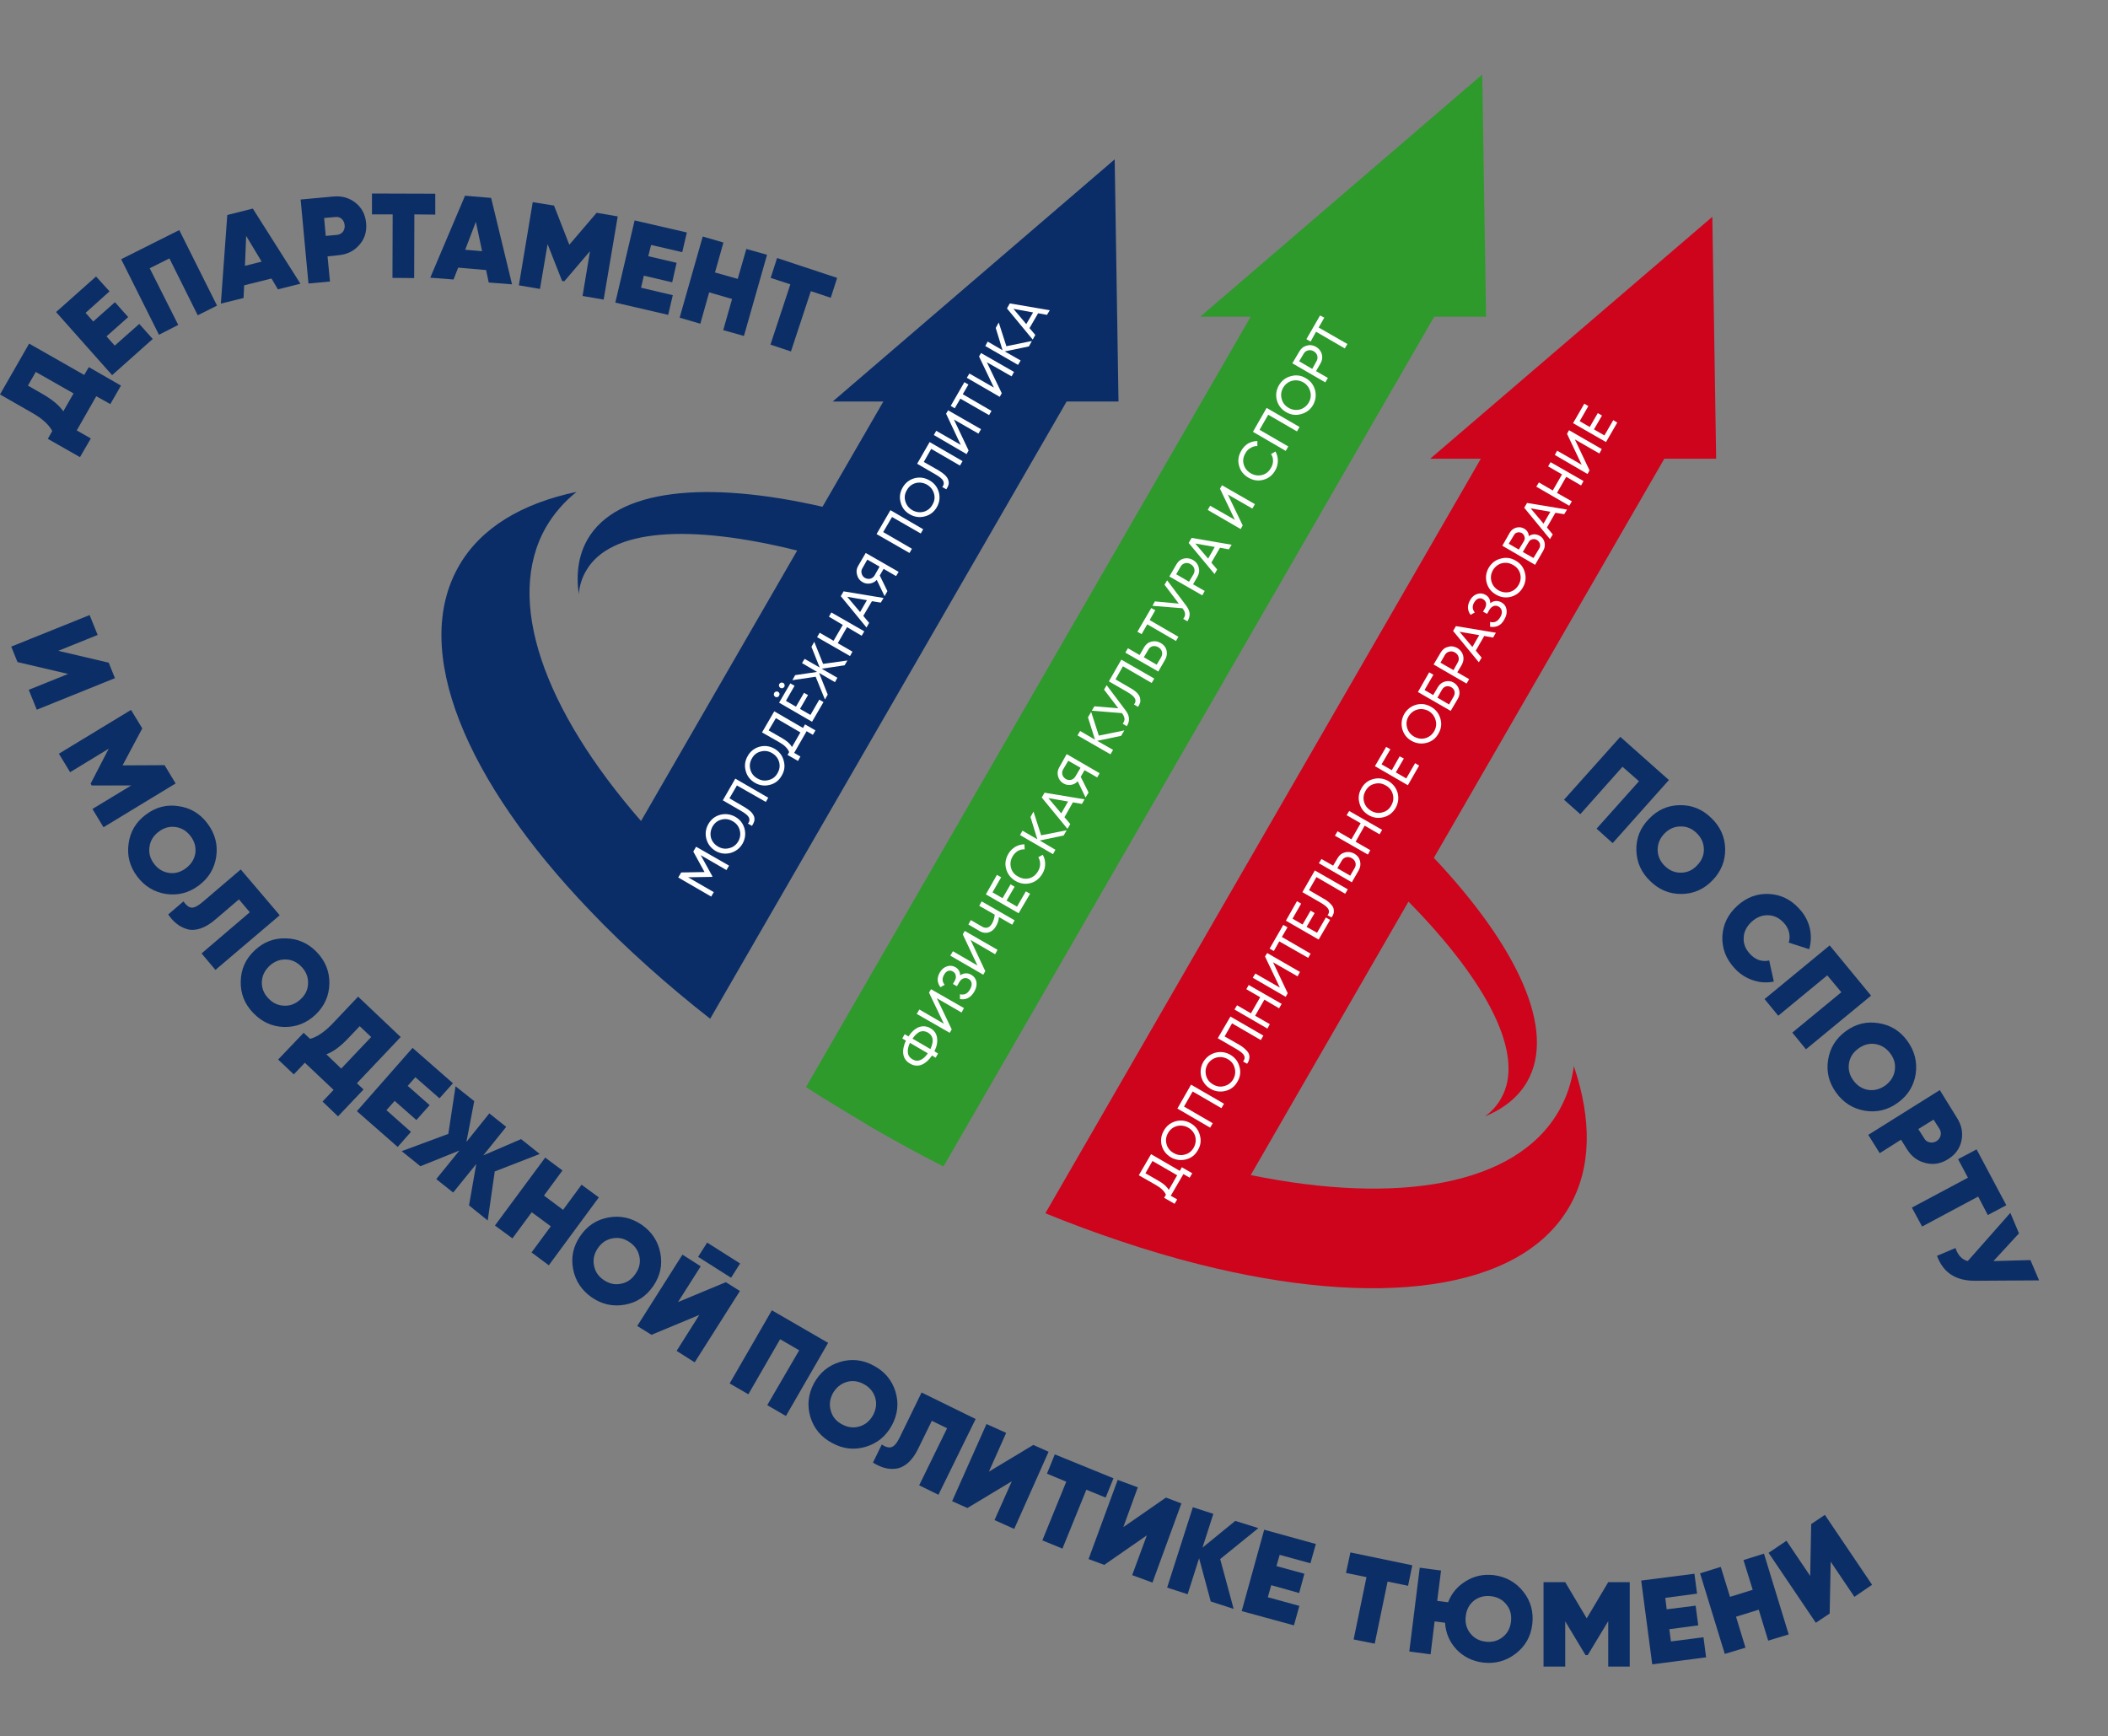 <svg version="1.2" xmlns="http://www.w3.org/2000/svg" viewBox="0 0 1049 864" width="1049" height="864">
	<rect x="0" y="0" width="1049" height="864" fill="#808080" stroke="none"/>
	<title>dep_smp-svg</title>
	<style>
		.s0 { fill: none } 
		.s1 { fill: #0c2e66 } 
		.s2 { fill: #2d9a2b } 
		.s3 { fill: #0a2d68 } 
		.s4 { fill: #ce031c } 
		.s5 { fill: #ffffff } 
	</style>
	<g id="Layer">
		<path id="canvas_background" class="s0" d="m-1-163h1051v1028h-1051z"/>
	</g>
	<g id="Layer">
		<path id="path195" fill-rule="evenodd" class="s1" d="m41.9 186.6l2.3-3.9 16 9.2-5.3 9.2-7-3.9-9.7 17 7 4-5.4 9.3-16-9.1 2.2-3.9q-2.5-4.8-10.1-9.1l-15.9-9.1 14.5-25.3zm-10.4 18.1l5.1-8.9-18.8-10.7-3.9 6.8 7.3 4.2q7.3 4.2 10.3 8.6z"/>
		<path id="path197" fill-rule="evenodd" class="s1" d="m57.1 172l12.2-10.8 6.7 7.5-20.2 18-27.9-31.4 19.9-17.7 6.7 7.4-11.9 10.7 3.8 4.3 10.8-9.6 6.6 7.4-10.8 9.6z"/>
		<path id="path199" fill-rule="evenodd" class="s1" d="m89.2 114.5l18.8 37.6-9.6 4.8-14.1-28.3-9.8 4.9 14.2 28.2-9.6 4.9-18.8-37.6z"/>
		<path id="path201" fill-rule="evenodd" class="s1" d="m138.3 144l-3.2-5.4-13.6 3.4-0.3 6.3-11.3 2.8 3.2-44.1 12.7-3.2 23.7 37.4zm-16.4-11.7l8.3-2.1-7.7-12.8z"/>
		<path id="path203" fill-rule="evenodd" class="s1" d="m165.9 97.8q6.3-0.6 11 3.1 4.7 3.7 5.3 10.1 0.6 6.4-3.4 10.9-3.9 4.5-10.2 5.1l-5.6 0.6 1.2 12.5-10.7 1-3.9-41.8zm1.8 19.1q1.8-0.2 2.9-1.5 1.1-1.4 0.9-3.4-0.2-1.9-1.5-3.1-1.3-1.1-3.1-0.9l-5.6 0.5 0.8 8.9z"/>
		<path id="path205" fill-rule="evenodd" class="s1" d="m216.6 96.4v10.4l-10.4-0.1-0.1 31.7-10.8-0.1 0.1-31.6h-10.3v-10.4z"/>
		<path id="path207" fill-rule="evenodd" class="s1" d="m243.2 140.6l-1.3-6.2-13.9-1.2-2.3 5.9-11.6-0.9 17.3-40.8 13 1.1 10.4 43zm-11.7-16.3l8.4 0.7-3.1-14.6z"/>
		<path id="path209" fill-rule="evenodd" class="s1" d="m307.4 107.7l-7 41.4-10.5-1.8 3.7-22.3-12.8 15-1.1-0.2-7.2-18.3-3.8 22.3-10.5-1.8 6.9-41.4 10.6 1.7 7.6 19.5 13.6-15.9z"/>
		<path id="path211" fill-rule="evenodd" class="s1" d="m319 143.2l15.8 3.7-2.3 9.8-26.3-6.1 9.6-40.9 26 6-2.3 9.8-15.5-3.6-1.4 5.6 14.1 3.3-2.2 9.7-14.1-3.3z"/>
		<path id="path213" fill-rule="evenodd" class="s1" d="m371.4 123.9l10.3 2.9-11.5 40.4-10.3-2.9 4.4-15.5-11.4-3.3-4.4 15.6-10.3-3 11.5-40.4 10.3 3-4.2 14.9 11.3 3.2z"/>
		<path id="path215" fill-rule="evenodd" class="s1" d="m416.6 138.3l-3.2 9.9-9.9-3.3-9.9 30-10.2-3.4 9.9-30-9.8-3.2 3.2-9.9z"/>
		<path id="path217" fill-rule="evenodd" class="s1" d="m830.5 388.2l-28 31.4-8-7.2 21.1-23.6-8.2-7.2-21 23.6-8.1-7.2 28-31.3z"/>
		<path id="path219" fill-rule="evenodd" class="s1" d="m836.8 444.9q-9 0.1-15.6-6.4-6.7-6.4-6.9-15.4-0.2-9 6.3-15.6 6.4-6.7 15.4-6.8 9-0.1 15.6 6.4 6.7 6.4 6.9 15.4 0.1 9-6.3 15.6-6.4 6.7-15.4 6.8zm-11.9-21.8q0.1 4.5 3.6 7.9 3.5 3.4 8 3.3 4.6 0 8-3.6 3.5-3.6 3.4-8.1-0.1-4.6-3.6-8-3.5-3.4-8-3.3-4.6 0-8.1 3.6-3.4 3.6-3.3 8.2z"/>
		<path id="path221" fill-rule="evenodd" class="s1" d="m863.1 481.8q-6.4-7-6-15.9 0.5-8.8 7.4-15.1 6.9-6.3 15.7-5.9 8.9 0.4 15.2 7.4 3.9 4.2 5.2 9.6 1.2 5.4-0.3 10.5l-10.2-3.3q0.8-2.3 0.2-5-0.6-2.6-2.6-4.8-3.4-3.7-7.8-3.8-4.4-0.2-8.2 3.2-3.8 3.5-4 7.9-0.3 4.4 3.1 8.1 2 2.2 4.5 3.1 2.6 0.8 5.1 0.2l2.3 10.5q-5.3 1.1-10.5-0.7-5.3-1.8-9.1-6z"/>
		<path id="path223" fill-rule="evenodd" class="s1" d="m931.1 495.5l-32.4 26.7-6.8-8.3 24.4-20.1-7-8.4-24.4 20.1-6.8-8.3 32.4-26.7z"/>
		<path id="path225" fill-rule="evenodd" class="s1" d="m928.1 552.8q-8.9-1.5-14.3-8.9-5.5-7.5-4.1-16.4 1.4-8.9 8.8-14.3 7.5-5.5 16.4-4 8.9 1.4 14.3 8.9 5.4 7.5 4.1 16.4-1.4 8.9-8.9 14.3-7.4 5.4-16.3 4zm-8-23.6q-0.7 4.6 2.2 8.5 2.8 3.9 7.3 4.7 4.5 0.7 8.6-2.2 4-3 4.7-7.5 0.7-4.5-2.2-8.4-2.9-3.9-7.4-4.7-4.5-0.7-8.5 2.2-4 2.9-4.7 7.4z"/>
		<path id="path227" fill-rule="evenodd" class="s1" d="m973.9 556.4q3.4 5.4 2.2 11.2-1.2 5.9-6.7 9.3-5.4 3.4-11.2 1.9-5.8-1.4-9.2-6.8l-3-4.8-10.6 6.7-5.7-9.1 35.6-22.3zm-16.3 10.2q0.9 1.6 2.7 1.9 1.7 0.4 3.4-0.6 1.6-1.1 2-2.8 0.4-1.7-0.5-3.2l-3-4.7-7.6 4.7z"/>
		<path id="path229" fill-rule="evenodd" class="s1" d="m998.4 599.8l-9.2 4.9-4.8-9.2-27.9 14.9-5.1-9.4 27.9-14.9-4.9-9.2 9.2-4.9z"/>
		<path id="path231" fill-rule="evenodd" class="s1" d="m1010.4 627.1l4.3 10.1-31.5 0.2q-7.4 0.1-12.2-3-4.7-3-7.1-9.4l9.2-3.9q1.8 5.4 6.1 6.5l21.2-24 4.3 10.2-12.7 13.8z"/>
		<path id="path233" fill-rule="evenodd" class="s1" d="m14.3 343.3l19.6-7.9-25.2-5.9-3.1-7.7 39-15.7 4 9.9-19.6 7.9 25.1 5.9 3.1 7.7-38.9 15.7z"/>
		<path id="path235" fill-rule="evenodd" class="s1" d="m87.4 389.9l-35.9 21.8-5.5-9.1 19.3-11.7h-19.7l-0.5-0.9 9-17.4-19.2 11.7-5.6-9.2 35.9-21.8 5.6 9.2-9.8 18.4 20.9-0.1z"/>
		<path id="path237" fill-rule="evenodd" class="s1" d="m82.6 444.9q-8.9-1.4-14.4-8.8-5.5-7.4-4.2-16.3 1.2-8.9 8.6-14.4 7.4-5.6 16.3-4.2 8.9 1.3 14.4 8.7 5.6 7.5 4.3 16.4-1.3 8.9-8.7 14.4-7.4 5.5-16.3 4.2zm-8.2-23.5q-0.7 4.5 2.2 8.4 2.9 3.9 7.4 4.6 4.5 0.7 8.5-2.3 4-3 4.7-7.5 0.6-4.5-2.3-8.4-2.9-3.9-7.4-4.6-4.5-0.7-8.5 2.3-4 3-4.6 7.5z"/>
		<path id="path239" fill-rule="evenodd" class="s1" d="m83.7 455.1l7.6-6.5q1.9 2.8 3.9 3.1 2.1 0.2 5.5-2.7l19.1-16.3 19.4 22.8-32 27.2-6.9-8.2 24-20.5-5.4-6.4-11.6 9.9q-3.9 3.4-7.6 4.6-3.7 1.2-6.6 0.3-3-0.9-5.2-2.7-2.3-1.8-4.2-4.6z"/>
		<path id="path241" fill-rule="evenodd" class="s1" d="m141.3 511.1q-8.9-0.3-15.3-7-6.4-6.6-6.2-15.6 0.1-9 6.8-15.4 6.7-6.4 15.7-6.1 9 0.2 15.4 6.9 6.4 6.7 6.2 15.7-0.2 9-6.9 15.4-6.7 6.3-15.7 6.1zm-11-22.3q-0.1 4.6 3.3 8.1 3.3 3.5 7.9 3.6 4.5 0.2 8.2-3.3 3.6-3.4 3.6-8 0.1-4.5-3.2-8-3.4-3.6-7.9-3.7-4.6-0.1-8.2 3.3-3.6 3.5-3.7 8z"/>
		<path id="path243" fill-rule="evenodd" class="s1" d="m177.6 539.1l3.3 3.1-12.7 13.4-7.7-7.4 5.5-5.8-14.3-13.5-5.5 5.8-7.8-7.4 12.7-13.3 3.2 3q5.3-1.4 11.3-7.7l12.6-13.3 21.2 20.1zm-15.2-14.4l7.4 7.1 14.9-15.7-5.7-5.4-5.8 6.1q-5.8 6.1-10.8 7.9z"/>
		<path id="path245" fill-rule="evenodd" class="s1" d="m192.3 552.5l12.2 10.8-6.6 7.5-20.3-17.8 27.7-31.5 20.1 17.6-6.7 7.5-12-10.5-3.8 4.3 10.9 9.6-6.6 7.4-10.8-9.5z"/>
		<path id="path247" fill-rule="evenodd" class="s1" d="m242.7 607.4l-9.3-7.5 3.6-20.6-11.5 14.2-8.4-6.7 11.5-14.2-19.4 7.8-9.3-7.5 23.2-8.6 3.6-23.7 9.3 7.4-3.9 20.3 11.4-14.2 8.4 6.7-11.4 14.2 18.8-8.1 9.3 7.4-22.4 8.7z"/>
		<path id="path249" fill-rule="evenodd" class="s1" d="m289.4 589.6l8.6 6.3-24.9 33.8-8.6-6.4 9.6-13-9.5-7-9.6 13-8.7-6.4 25-33.8 8.6 6.4-9.2 12.5 9.5 7.1z"/>
		<path id="path251" fill-rule="evenodd" class="s1" d="m311 649.3q-8.9 1.6-16.5-3.6-7.6-5.3-9.3-14.1-1.7-8.8 3.5-16.4 5.2-7.7 14.1-9.3 8.8-1.6 16.5 3.6 7.6 5.3 9.3 14.1 1.7 8.8-3.5 16.4-5.3 7.7-14.1 9.3zm-15.4-19.5q0.8 4.5 4.8 7.2 4.1 2.8 8.5 1.9 4.5-0.8 7.3-4.9 2.9-4.1 2-8.6-0.9-4.5-4.9-7.2-4-2.8-8.5-1.9-4.5 0.8-7.3 4.9-2.8 4.1-1.9 8.6z"/>
		<path id="path253" fill-rule="evenodd" class="s1" d="m363.8 635.9l4.5-7.1-16.4-10.4-4.5 7.1zm-18.1 42.1l22.5-35.5-7-4.4-23.8 9.9 11.3-17.8-9.1-5.8-22.5 35.5 7.1 4.4 23.8-9.9-11.3 17.9z"/>
		<path id="path255" fill-rule="evenodd" class="s1" d="m412.1 668.3l-21 36.4-9.3-5.4 15.9-27.3-9.5-5.5-15.8 27.4-9.3-5.4 21-36.4z"/>
		<path id="path257" fill-rule="evenodd" class="s1" d="m430.9 720q-8.6 2.6-16.7-1.8-8.2-4.3-10.9-12.9-2.6-8.6 1.7-16.8 4.4-8.1 13-10.7 8.6-2.6 16.7 1.8 8.2 4.3 10.9 12.9 2.6 8.6-1.7 16.7-4.4 8.2-13 10.8zm-17.4-17.7q1.3 4.4 5.6 6.6 4.3 2.3 8.6 1 4.4-1.3 6.8-5.7 2.3-4.4 1-8.7-1.4-4.4-5.7-6.7-4.3-2.3-8.6-1-4.4 1.4-6.8 5.7-2.3 4.4-0.9 8.8z"/>
		<path id="path259" fill-rule="evenodd" class="s1" d="m434.4 727.9l4.4-9q2.8 1.9 4.8 1.3 2-0.6 4-4.6l11-22.6 26.9 13.2-18.5 37.7-9.6-4.7 13.9-28.4-7.6-3.7-6.7 13.7q-2.2 4.6-5.1 7.2-2.9 2.5-6 2.9-3 0.4-5.8-0.4-2.8-0.8-5.7-2.6z"/>
		<path id="path261" fill-rule="evenodd" class="s1" d="m494.9 756.5l8.6-19.3-22.1 13.3-7.6-3.4 17.1-38.4 9.8 4.4-8.6 19.3 22.1-13.3 7.6 3.4-17.1 38.4z"/>
		<path id="path263" fill-rule="evenodd" class="s1" d="m554.1 735.7l-3.9 9.6-9.6-3.9-11.9 29.3-10-4.1 11.9-29.2-9.6-4 3.9-9.6z"/>
		<path id="path265" fill-rule="evenodd" class="s1" d="m563.4 783.9l7.3-19.8-21.2 14.7-7.8-2.9 14.5-39.4 10 3.7-7.2 19.8 21.2-14.7 7.7 2.9-14.4 39.4z"/>
		<path id="path267" fill-rule="evenodd" class="s1" d="m613.9 800.7l-11.4-3.7-5.8-21.5-5.7 17.9-10.2-3.3 12.8-40 10.2 3.3-5.4 16.8 16.3-13.3 11.5 3.6-19 15.4z"/>
		<path id="path269" fill-rule="evenodd" class="s1" d="m630.9 794.9l15.7 4.3-2.7 9.7-26-7.1 11.2-40.5 25.7 7.1-2.7 9.6-15.3-4.2-1.6 5.6 13.9 3.8-2.6 9.6-13.9-3.9z"/>
		<path id="path271" fill-rule="evenodd" class="s1" d="m702.8 779l-2.1 10.2-10.2-2.1-6.4 30.9-10.5-2.1 6.4-31-10.2-2.1 2.2-10.2z"/>
		<path id="path273" fill-rule="evenodd" class="s1" d="m743.4 783.9q9.1 1.2 14.7 8.3 5.5 7 4.4 16.2-1.1 9.1-8.3 14.6-7.2 5.5-16.3 4.4-7.8-1-13.1-6.5-5.2-5.6-5.7-13.3l-5.2-0.7-2 16.4-10.6-1.4 5.2-41.7 10.6 1.4-1.9 15.1 5.4 0.7q2.7-6.9 9-10.6 6.2-3.8 13.8-2.9zm-11.8 28.9q2.8 3.6 7.6 4.2 4.9 0.6 8.5-2.2 3.6-2.8 4.2-7.7 0.6-5-2.2-8.5-2.8-3.6-7.6-4.2-4.9-0.6-8.5 2.1-3.6 2.8-4.2 7.8-0.6 4.9 2.2 8.5z"/>
		<path id="path275" fill-rule="evenodd" class="s1" d="m811 787.4v42h-10.7v-22.6l-10.2 16.9h-1.1l-10.1-16.8v22.5h-10.8v-42h10.8l10.7 18 10.7-18z"/>
		<path id="path277" fill-rule="evenodd" class="s1" d="m831.5 816.9l16.2-2.1 1.3 10-26.8 3.5-5.5-41.7 26.5-3.4 1.3 9.9-15.8 2.1 0.7 5.7 14.4-1.8 1.3 9.8-14.4 1.9z"/>
		<path id="path279" fill-rule="evenodd" class="s1" d="m867.6 776.4l10.2-3.2 12.3 40.2-10.2 3.1-4.7-15.4-11.3 3.5 4.7 15.4-10.3 3.1-12.3-40.1 10.3-3.2 4.6 14.9 11.3-3.5z"/>
		<path id="path281" fill-rule="evenodd" class="s1" d="m922.8 794.7l-11.8-17.5-0.5 25.8-6.9 4.6-23.5-34.8 8.9-6 11.8 17.5 0.5-25.8 6.8-4.6 23.5 34.8z"/>
		<path id="path283" fill-rule="evenodd" class="s2" d="m739.5 157.6h-25.8l-244.2 422.9c-11.5-5.8-23-12.1-34.5-18.7-0.1-0.1-23.1-13.7-33.9-20.8l221.3-383.4h-25.1l140.3-120.5z"/>
		<path id="path285" fill-rule="evenodd" class="s3" d="m409.3 252.2l30.3-52.4h-25.2l140.3-120.5 1.9 120.5h-25.8l-177.4 307.2q-16.2-12.7-30.7-25.7c-10.5-9.4-20.3-18.8-29.3-28.3-61.7-64.4-89.2-129.5-65-171.4 10.9-19 31.4-31.1 58.5-36.8-6.1 4.9-11.2 10.7-15.1 17.4-21 36.4-1 91.1 47.2 146.4l77.7-134.6c-53.3-13.3-92.9-11-105 10-2.1 3.5-3.3 7.4-3.7 11.7-1.4-10.3-0.1-19.5 4.4-27.3 14.4-25 58.7-29.5 116.9-16.2z"/>
		<path id="path287" fill-rule="evenodd" class="s4" d="m713.6 426.8l-0.1 0.1c42 44.6 61.1 86 46.4 111.5-4.4 7.6-11.5 13.3-20.9 17.2q5-3.7 7.9-8.8c12.4-21.3-6.3-57.7-46-98.1l-60.7 105.2-1.2 2.1-16.6 28.8c73.3 15 131.9 5.2 153.2-31.7 4-6.9 6.5-14.4 7.6-22.5 9 26.7 8.8 50.8-2.3 70-24.5 42.4-96 50.8-184.2 28.6-12.7-3.2-25.7-7-39-11.5-12.3-4.1-24.8-8.7-37.5-13.9l216.7-375.5h-25.2l140.4-120.4 1.9 120.4h-25.8z"/>
		<path id="path289" fill-rule="evenodd" class="s5" d="m346.4 421.4l16.4 9.4-1.3 2.2-12.8-7.4 5.8 10.5-0.1 0.3-12 0.2 12.8 7.4-1.3 2.2-16.4-9.5 1.5-2.5 11.6-0.2-5.6-10.2z"/>
		<path id="path291" fill-rule="evenodd" class="s5" d="m370.5 412.4q1 3.9-1 7.5-2.1 3.5-6 4.6-3.9 1-7.4-1-3.5-2.1-4.6-6-1-3.9 1-7.4 2.1-3.6 5.9-4.6 3.9-1 7.5 1 3.5 2 4.6 5.9zm-7.6 9.7q2.9-0.7 4.5-3.4 1.5-2.7 0.7-5.6-0.8-2.9-3.5-4.4-2.7-1.6-5.6-0.8-2.8 0.7-4.4 3.4-1.5 2.7-0.8 5.6 0.8 2.8 3.5 4.4 2.7 1.6 5.6 0.8z"/>
		<path id="path293" fill-rule="evenodd" class="s5" d="m374.2 411l-2-1.1q1.2-1.5 0.5-3-0.6-1.4-3.7-3.2l-9.3-5.4 6.2-10.8 16.4 9.5-1.2 2.1-14.4-8.2-3.7 6.4 7.2 4.2q2.2 1.3 3.5 2.5 1.2 1.3 1.6 2.5 0.3 1.2 0 2.3-0.3 1-1.1 2.2z"/>
		<path id="path295" fill-rule="evenodd" class="s5" d="m390 378.6q1.1 3.9-1 7.4-2 3.6-5.9 4.6-3.9 1-7.4-1-3.6-2.1-4.6-5.9-1.1-3.9 1-7.5 2-3.5 5.9-4.6 3.9-1 7.4 1 3.6 2.1 4.6 6zm-7.5 9.6q2.9-0.7 4.4-3.4 1.6-2.7 0.8-5.6-0.8-2.8-3.5-4.4-2.7-1.6-5.6-0.8-2.9 0.7-4.4 3.4-1.6 2.7-0.8 5.6 0.8 2.9 3.5 4.4 2.7 1.6 5.6 0.8z"/>
		<path id="path297" fill-rule="evenodd" class="s5" d="m399.6 362.3l1-1.8 5.2 3-1.3 2.2-3.1-1.8-6.2 10.8 3.1 1.8-1.2 2.2-5.2-3 0.8-1.4q-1-2.7-4.9-4.9l-8.6-4.9 6.1-10.5zm-5.5 9.5l4.2-7.3-12.2-7.1-3.6 6.1 6.6 3.8q3.7 2.1 5 4.5z"/>
		<path id="path299" fill-rule="evenodd" class="s5" d="m403.3 355.8l4.4-7.6 2.1 1.2-5.7 9.8-16.4-9.5 5.6-9.6 2.1 1.2-4.3 7.5 5 2.9 4-6.9 2 1.1-4 6.9zm-12.9-15.1q0.2 0.6-0.1 1.1-0.3 0.5-0.9 0.7-0.5 0.1-1.1-0.2-0.5-0.3-0.6-0.8-0.2-0.6 0.1-1.1 0.3-0.5 0.9-0.7 0.5-0.1 1.1 0.2 0.5 0.3 0.6 0.8zm-2.5 4.5q0.1 0.5-0.2 1-0.3 0.6-0.8 0.7-0.6 0.2-1.1-0.1-0.5-0.3-0.7-0.9-0.1-0.6 0.2-1.1 0.3-0.5 0.8-0.6 0.6-0.2 1.1 0.1 0.5 0.3 0.7 0.9z"/>
		<path id="path301" fill-rule="evenodd" class="s5" d="m421.7 328.7l-1.4 2.4-11.4 1.7 7.8 4.5-1.2 2.2-7.9-4.6 4.3 10.8-1.4 2.4-4.6-11.3-11.6 1.7 1.4-2.5 10.9-1.6-7.5-4.4 1.3-2.1 7.5 4.3-4.1-10.3 1.4-2.5 4.4 11z"/>
		<path id="path303" fill-rule="evenodd" class="s5" d="m412.5 306.9l1.2-2.1 16.4 9.4-1.3 2.2-7.3-4.3-4.6 8 7.3 4.2-1.2 2.2-16.4-9.4 1.3-2.2 6.9 4 4.6-7.9z"/>
		<path id="path305" fill-rule="evenodd" class="s5" d="m438.3 299.9l-4.4-0.7-4.3 7.3 2.9 3.5-1.3 2.3-12.8-15.6 1.4-2.4 19.9 3.3zm-10.3 4.7l3.4-5.9-9.8-1.7z"/>
		<path id="path307" fill-rule="evenodd" class="s5" d="m430.8 275.2l16.4 9.4-1.3 2.1-6.2-3.6-1.9 3.3 3.8 7.8-1.4 2.5-3.9-8.1q-1.4 1.5-3.4 1.8-2 0.3-3.7-0.7-2.1-1.2-2.7-3.6-0.7-2.3 0.5-4.4zm4.4 11.2l2.5-4.4-6.1-3.5-2.5 4.4q-0.7 1.2-0.3 2.6 0.4 1.4 1.6 2.1 1.3 0.7 2.7 0.4 1.4-0.4 2.1-1.6z"/>
		<path id="path309" fill-rule="evenodd" class="s5" d="m443.1 253.9l16.3 9.5-1.2 2.1-14.3-8.2-4.4 7.5 14.3 8.3-1.2 2.1-16.4-9.4z"/>
		<path id="path311" fill-rule="evenodd" class="s5" d="m467.2 245q1 3.9-1 7.4-2.1 3.6-6 4.6-3.9 1-7.4-1-3.6-2-4.6-5.9-1.1-3.9 1-7.5 2-3.5 5.9-4.6 3.9-1 7.5 1.1 3.5 2 4.6 5.9zm-7.6 9.7q2.9-0.8 4.4-3.5 1.6-2.7 0.8-5.5-0.8-2.9-3.5-4.5-2.7-1.5-5.6-0.8-2.9 0.8-4.4 3.5-1.6 2.6-0.8 5.5 0.8 2.9 3.5 4.5 2.7 1.5 5.6 0.8z"/>
		<path id="path313" fill-rule="evenodd" class="s5" d="m470.9 243.5l-2-1.1q1.2-1.5 0.5-3-0.6-1.4-3.7-3.2l-9.3-5.4 6.2-10.8 16.4 9.5-1.3 2.2-14.3-8.3-3.7 6.5 7.2 4.1q2.2 1.3 3.5 2.6 1.2 1.2 1.5 2.4 0.4 1.2 0.1 2.3-0.3 1.1-1.1 2.2z"/>
		<path id="path315" fill-rule="evenodd" class="s5" d="m486.9 215.8l-12.2-7 7.3 15.4-1 1.8-16.3-9.5 1.2-2.1 12.2 7-7.3-15.5 1-1.7 16.4 9.4z"/>
		<path id="path317" fill-rule="evenodd" class="s5" d="m479.9 190.2l2 1.2-2.8 4.8 14.3 8.3-1.2 2.1-14.3-8.2-2.8 4.8-2-1.2z"/>
		<path id="path319" fill-rule="evenodd" class="s5" d="m503.4 187.3l-12.3-7 7.4 15.4-1 1.8-16.4-9.5 1.3-2.1 12.2 7-7.4-15.5 1-1.7 16.4 9.4z"/>
		<path id="path321" fill-rule="evenodd" class="s5" d="m513.5 169.7l-1.5 2.7-12 2.5 7.9 4.5-1.3 2.2-16.3-9.4 1.2-2.2 7.4 4.3-3.4-11.1 1.5-2.7 3.8 11.8z"/>
		<path id="path323" fill-rule="evenodd" class="s5" d="m521 156.7l-4.4-0.8-4.3 7.4 2.9 3.4-1.3 2.3-12.8-15.5 1.4-2.5 19.9 3.4zm-10.3 4.6l3.4-5.8-9.8-1.8z"/>
		<path id="path325" fill-rule="evenodd" class="s5" d="m457.2 511.2q3-1.1 5.8 0.5 2.9 1.7 3.3 4.8 0.5 3-1.3 6.7l1.8 1.1-1.2 2.1-1.8-1.1q-2.3 3.4-5.2 4.6-2.9 1.1-5.8-0.6-2.8-1.6-3.3-4.7-0.4-3.1 1.3-6.7l-1.8-1.1 1.2-2.1 1.9 1.1q2.2-3.4 5.1-4.6zm-3.1 16q2 1.2 4 0.3 1.9-0.8 3.6-3.3l-8.9-5.2q-1.3 2.8-1 4.9 0.2 2.1 2.3 3.3zm8.9-5.1q1.3-2.8 1.1-4.9-0.3-2.1-2.3-3.3-2.1-1.2-4.1-0.4-1.9 0.9-3.6 3.4z"/>
		<path id="path327" fill-rule="evenodd" class="s5" d="m478.5 503.9l-12.3-7.1 7.4 15.5-1 1.7-16.4-9.4 1.3-2.2 12.2 7.1-7.4-15.5 1-1.7 16.4 9.4z"/>
		<path id="path329" fill-rule="evenodd" class="s5" d="m477.8 485.4q1.3-0.9 2.7-1 1.4-0.1 2.8 0.7 2.1 1.2 2.6 3.5 0.4 2.4-1.1 5-1.4 2.3-3.3 3.2-1.8 0.8-3.8 0.4v-2.4q3.2 0.8 5-2.4 1-1.7 0.8-3.1-0.2-1.4-1.5-2.1-1.2-0.7-2.5-0.3-1.3 0.4-2.2 2l-1.1 1.9-2-1.1 0.8-1.4q0.9-1.5 0.6-2.8-0.2-1.3-1.4-2-1.1-0.7-2.4-0.3-1.2 0.4-2 1.9-1.6 2.7 0.3 5l-2.1 1.2q-2.6-3.4-0.3-7.4 1.4-2.3 3.6-3 2.1-0.7 4.1 0.4 2.4 1.4 2.4 4.1z"/>
		<path id="path331" fill-rule="evenodd" class="s5" d="m495.2 474.9l-12.2-7.1 7.3 15.5-1 1.8-16.4-9.5 1.3-2.2 12.2 7.1-7.3-15.5 1-1.7 16.3 9.4z"/>
		<path id="path333" fill-rule="evenodd" class="s5" d="m487.3 450.8l1.2-2.2 16.4 9.4-1.2 2.2-6.6-3.8q-0.2 2.5-1.5 4.6-1.3 2.3-3.5 3-2.2 0.7-4.4-0.5l-5.8-3.4 1.2-2.2 5.7 3.3q1.4 0.8 2.7 0.4 1.2-0.4 2.1-1.9 1.2-2.1 1.4-4.5z"/>
		<path id="path335" fill-rule="evenodd" class="s5" d="m506.1 451.2l4.4-7.6 2.1 1.2-5.7 9.7-16.3-9.4 5.5-9.7 2.1 1.2-4.3 7.5 5 2.9 4-6.9 2 1.2-4 6.9z"/>
		<path id="path337" fill-rule="evenodd" class="s5" d="m518.8 434.7q-2.2 3.8-6 4.8-3.9 1-7.5-1.1-3.5-2.1-4.6-5.9-1.1-3.8 1.1-7.6 1.3-2.2 3.5-3.5 2.1-1.2 4.5-1.2l0.1 2.5q-1.8-0.1-3.4 0.8-1.6 1-2.6 2.7-1.6 2.8-0.8 5.6 0.7 2.9 3.5 4.4 2.7 1.6 5.6 0.9 2.8-0.8 4.4-3.6 1-1.7 1-3.5 0-1.9-0.9-3.4l2.2-1.2q1.2 2 1.2 4.6 0 2.5-1.3 4.7z"/>
		<path id="path339" fill-rule="evenodd" class="s5" d="m530.8 413.2l-1.5 2.6-11.9 2.5 7.8 4.6-1.2 2.2-16.4-9.5 1.2-2.2 7.4 4.3-3.4-11.1 1.5-2.7 3.8 11.8z"/>
		<path id="path341" fill-rule="evenodd" class="s5" d="m538.4 400.1l-4.5-0.8-4.2 7.4 2.9 3.4-1.4 2.4-12.8-15.6 1.4-2.4 19.9 3.3zm-10.3 4.7l3.4-5.9-9.8-1.7z"/>
		<path id="path343" fill-rule="evenodd" class="s5" d="m530.8 375.3l16.4 9.5-1.2 2.1-6.3-3.6-1.9 3.3 3.9 7.8-1.5 2.5-3.9-8.1q-1.3 1.5-3.3 1.8-2.1 0.3-3.8-0.7-2.1-1.2-2.7-3.6-0.6-2.3 0.6-4.4zm4.3 11.2l2.6-4.4-6.1-3.5-2.6 4.4q-0.7 1.2-0.3 2.6 0.4 1.3 1.7 2.1 1.2 0.7 2.6 0.4 1.4-0.4 2.1-1.6z"/>
		<path id="path345" fill-rule="evenodd" class="s5" d="m559.5 363.5l-1.6 2.7-11.9 2.5 7.9 4.5-1.3 2.2-16.4-9.4 1.3-2.2 7.4 4.3-3.5-11.1 1.6-2.7 3.8 11.8z"/>
		<path id="path347" fill-rule="evenodd" class="s5" d="m549.4 343.2l1.3-2.2 9.4 12.5q1.6 2.1 1.7 4 0.2 1.9-1.1 3.9l-2-1.2q0.9-1.3 0.9-2.4-0.1-1.2-1-2.5l-0.3-0.4-15-1.2 1.3-2.2 11.9 1z"/>
		<path id="path349" fill-rule="evenodd" class="s5" d="m566.3 351.8l-2-1.2q1.2-1.4 0.5-2.9-0.7-1.5-3.8-3.3l-9.2-5.3 6.2-10.8 16.4 9.4-1.3 2.2-14.3-8.3-3.7 6.5 7.2 4.2q2.2 1.2 3.5 2.5 1.2 1.3 1.5 2.5 0.3 1.2 0.1 2.2-0.3 1.1-1.1 2.3z"/>
		<path id="path351" fill-rule="evenodd" class="s5" d="m569.3 322.2q1.3-2.3 3.7-2.9 2.4-0.6 4.6 0.7 2.3 1.3 2.9 3.6 0.6 2.4-0.7 4.7l-3.4 5.9-16.4-9.4 1.3-2.2 5.8 3.4zm8.5 4.9q0.8-1.4 0.4-2.8-0.4-1.4-1.8-2.2-1.4-0.8-2.8-0.5-1.5 0.4-2.2 1.8l-2.2 3.7 6.4 3.7z"/>
		<path id="path353" fill-rule="evenodd" class="s5" d="m572.9 302.6l2 1.1-2.8 4.9 14.3 8.3-1.2 2.1-14.3-8.3-2.8 4.9-2.1-1.2z"/>
		<path id="path355" fill-rule="evenodd" class="s5" d="m579.5 291l1.3-2.2 9.4 12.5q1.6 2.1 1.8 4 0.1 2-1.1 3.9l-2.1-1.2q1-1.3 0.9-2.4 0-1.2-1-2.5l-0.3-0.4-14.9-1.2 1.2-2.2 11.9 1.1z"/>
		<path id="path357" fill-rule="evenodd" class="s5" d="m585.4 280.9q1.3-2.3 3.6-2.9 2.4-0.6 4.7 0.7 2.2 1.3 2.8 3.6 0.7 2.4-0.6 4.7l-2.2 3.8 5.8 3.3-1.2 2.2-16.4-9.4zm8.5 4.9q0.8-1.4 0.4-2.8-0.4-1.4-1.8-2.2-1.4-0.9-2.8-0.5-1.5 0.4-2.2 1.7l-2.2 3.8 6.4 3.7z"/>
		<path id="path359" fill-rule="evenodd" class="s5" d="m611.5 273.4l-4.4-0.8-4.3 7.4 2.9 3.4-1.3 2.3-12.9-15.5 1.5-2.5 19.9 3.4zm-10.3 4.6l3.3-5.8-9.7-1.7z"/>
		<path id="path361" fill-rule="evenodd" class="s5" d="m623.2 253.1l-12.2-7 7.4 15.4-1 1.8-16.4-9.5 1.2-2.1 12.3 7-7.4-15.5 1-1.7 16.4 9.4z"/>
		<path id="path363" fill-rule="evenodd" class="s5" d="m634.6 234.1q-2.1 3.7-6 4.7-3.8 1-7.4-1.1-3.6-2.1-4.6-5.9-1.1-3.8 1.1-7.5 1.3-2.3 3.4-3.6 2.2-1.2 4.6-1.2v2.5q-1.7-0.1-3.3 0.9-1.7 0.9-2.6 2.6-1.7 2.8-0.9 5.6 0.8 2.9 3.6 4.5 2.7 1.5 5.5 0.8 2.9-0.7 4.5-3.6 1-1.7 1-3.5 0-1.9-1-3.3l2.2-1.3q1.2 2.1 1.2 4.6 0 2.5-1.3 4.8z"/>
		<path id="path365" fill-rule="evenodd" class="s5" d="m630.3 203l16.4 9.5-1.3 2.2-14.3-8.3-4.3 7.5 14.3 8.3-1.3 2.2-16.3-9.5z"/>
		<path id="path367" fill-rule="evenodd" class="s5" d="m654.4 194.1q1 3.9-1 7.5-2.1 3.5-6 4.5-3.8 1.1-7.4-1-3.5-2-4.6-5.9-1-3.9 1-7.4 2.1-3.6 6-4.6 3.9-1.1 7.4 1 3.5 2 4.6 5.9zm-7.6 9.7q2.9-0.8 4.5-3.5 1.5-2.7 0.7-5.5-0.8-2.9-3.4-4.5-2.8-1.5-5.6-0.8-2.9 0.8-4.5 3.5-1.5 2.7-0.7 5.5 0.7 2.9 3.5 4.5 2.7 1.5 5.5 0.8z"/>
		<path id="path369" fill-rule="evenodd" class="s5" d="m646.6 174.9q1.3-2.3 3.7-2.9 2.3-0.7 4.6 0.6 2.2 1.3 2.9 3.7 0.6 2.4-0.7 4.6l-2.2 3.8 5.9 3.4-1.3 2.2-16.4-9.5zm8.5 4.9q0.8-1.3 0.4-2.8-0.4-1.4-1.8-2.2-1.4-0.8-2.8-0.4-1.4 0.3-2.2 1.7l-2.2 3.7 6.5 3.8z"/>
		<path id="path371" fill-rule="evenodd" class="s5" d="m656.9 157l2.1 1.1-2.8 4.9 14.3 8.2-1.3 2.2-14.3-8.3-2.7 4.9-2.1-1.2z"/>
		<path id="path373" fill-rule="evenodd" class="s5" d="m587.1 582.7l1-1.8 5.2 3-1.3 2.2-3.1-1.8-6.3 10.8 3.2 1.8-1.3 2.2-5.2-3 0.9-1.5q-1.1-2.6-4.9-4.8l-8.6-4.9 6.1-10.5zm-5.5 9.5l4.2-7.3-12.3-7.1-3.5 6.1 6.6 3.8q3.7 2.1 5 4.5z"/>
		<path id="path375" fill-rule="evenodd" class="s5" d="m597.1 565q1.1 3.9-1 7.4-2 3.6-5.9 4.6-3.9 1-7.5-1-3.5-2.1-4.6-5.9-1-3.9 1.1-7.5 2-3.5 5.9-4.6 3.9-1 7.4 1 3.6 2.1 4.6 6zm-7.5 9.6q2.8-0.7 4.4-3.4 1.5-2.7 0.8-5.6-0.8-2.8-3.5-4.4-2.7-1.5-5.6-0.8-2.9 0.8-4.4 3.4-1.6 2.7-0.8 5.6 0.8 2.9 3.5 4.4 2.7 1.6 5.6 0.8z"/>
		<path id="path377" fill-rule="evenodd" class="s5" d="m592.7 539.8l16.4 9.5-1.3 2.2-14.3-8.3-4.3 7.5 14.3 8.3-1.3 2.2-16.3-9.5z"/>
		<path id="path379" fill-rule="evenodd" class="s5" d="m616.8 530.9q1.1 3.9-1 7.4-2 3.6-5.9 4.6-3.9 1-7.5-1-3.5-2.1-4.6-5.9-1-3.9 1-7.5 2.1-3.5 6-4.6 3.9-1 7.4 1 3.6 2.1 4.6 6zm-7.6 9.6q2.9-0.7 4.5-3.4 1.5-2.7 0.7-5.6-0.7-2.8-3.4-4.4-2.7-1.5-5.6-0.8-2.9 0.8-4.5 3.4-1.5 2.7-0.7 5.6 0.8 2.9 3.5 4.4 2.7 1.6 5.5 0.8z"/>
		<path id="path381" fill-rule="evenodd" class="s5" d="m620.6 529.4l-2-1.1q1.2-1.5 0.5-3-0.7-1.4-3.8-3.2l-9.3-5.4 6.3-10.8 16.4 9.5-1.3 2.2-14.3-8.3-3.7 6.5 7.2 4.1q2.2 1.3 3.4 2.6 1.3 1.2 1.6 2.4 0.3 1.2 0 2.3-0.2 1.1-1 2.2z"/>
		<path id="path383" fill-rule="evenodd" class="s5" d="m620.2 492.3l1.2-2.1 16.4 9.4-1.3 2.2-7.3-4.3-4.6 8 7.3 4.2-1.2 2.2-16.4-9.5 1.3-2.1 6.9 4 4.6-8z"/>
		<path id="path385" fill-rule="evenodd" class="s5" d="m645.7 485.9l-12.2-7 7.3 15.4-1 1.8-16.4-9.5 1.3-2.1 12.2 7-7.4-15.5 1.1-1.7 16.3 9.4z"/>
		<path id="path387" fill-rule="evenodd" class="s5" d="m638.6 460.3l2.1 1.2-2.8 4.8 14.3 8.3-1.2 2.1-14.4-8.2-2.7 4.8-2.1-1.2z"/>
		<path id="path389" fill-rule="evenodd" class="s5" d="m655.4 464.2l4.4-7.6 2.1 1.2-5.7 9.8-16.3-9.4 5.5-9.7 2.1 1.2-4.3 7.5 5 2.9 4-6.9 2 1.2-4 6.9z"/>
		<path id="path391" fill-rule="evenodd" class="s5" d="m662.6 456.6l-2-1.1q1.2-1.5 0.5-2.9-0.7-1.5-3.8-3.3l-9.2-5.3 6.2-10.8 16.4 9.4-1.3 2.2-14.3-8.3-3.7 6.5 7.2 4.2q2.2 1.2 3.4 2.5 1.3 1.3 1.6 2.4 0.3 1.2 0.1 2.3-0.3 1.1-1.1 2.2z"/>
		<path id="path393" fill-rule="evenodd" class="s5" d="m665.6 427.1q1.3-2.3 3.7-2.9 2.4-0.6 4.6 0.6 2.3 1.3 2.9 3.7 0.6 2.4-0.7 4.7l-3.4 5.9-16.4-9.5 1.3-2.1 5.8 3.3zm8.5 4.9q0.8-1.3 0.4-2.7-0.4-1.4-1.8-2.2-1.4-0.8-2.8-0.5-1.4 0.4-2.2 1.7l-2.2 3.8 6.4 3.7z"/>
		<path id="path395" fill-rule="evenodd" class="s5" d="m670.1 405.7l1.3-2.1 16.4 9.4-1.3 2.2-7.4-4.3-4.5 8 7.3 4.2-1.2 2.2-16.4-9.4 1.3-2.2 6.9 4 4.6-8z"/>
		<path id="path397" fill-rule="evenodd" class="s5" d="m695.5 394.6q1 3.9-1 7.5-2.1 3.6-6 4.6-3.9 1-7.4-1-3.6-2.1-4.6-6-1.1-3.8 1-7.4 2-3.6 5.9-4.6 3.9-1 7.5 1 3.5 2.1 4.6 5.9zm-7.6 9.7q2.9-0.7 4.4-3.4 1.6-2.7 0.8-5.6-0.8-2.9-3.5-4.4-2.7-1.6-5.6-0.8-2.9 0.7-4.4 3.4-1.6 2.7-0.8 5.6 0.8 2.8 3.5 4.4 2.7 1.6 5.6 0.8z"/>
		<path id="path399" fill-rule="evenodd" class="s5" d="m699.8 387.4l4.4-7.6 2 1.2-5.6 9.8-16.4-9.5 5.6-9.6 2.1 1.2-4.4 7.5 5.1 2.9 3.9-6.9 2.1 1.1-4 6.9z"/>
		<path id="path401" fill-rule="evenodd" class="s5" d="m716.8 357.7q1.1 3.9-1 7.4-2 3.6-5.9 4.6-3.9 1-7.5-1-3.5-2-4.6-5.9-1-3.9 1-7.5 2.1-3.5 6-4.6 3.9-1 7.4 1.1 3.5 2 4.6 5.9zm-7.6 9.7q2.9-0.8 4.5-3.5 1.5-2.7 0.7-5.5-0.8-2.9-3.4-4.5-2.8-1.5-5.6-0.8-2.9 0.8-4.5 3.5-1.5 2.6-0.7 5.5 0.8 2.9 3.5 4.5 2.7 1.5 5.5 0.8z"/>
		<path id="path403" fill-rule="evenodd" class="s5" d="m715.5 342q1.3-2.2 3.5-2.8 2.3-0.7 4.4 0.5 2.1 1.3 2.7 3.6 0.6 2.2-0.6 4.4l-3.6 6.1-16.3-9.4 5.6-9.8 2.1 1.2-4.4 7.6 4.3 2.5zm7.9 4.6q0.7-1.2 0.4-2.6-0.4-1.3-1.6-2-1.3-0.7-2.6-0.4-1.3 0.4-2 1.6l-2.3 4 5.8 3.4z"/>
		<path id="path405" fill-rule="evenodd" class="s5" d="m716.9 324.8q1.3-2.3 3.7-2.9 2.3-0.7 4.6 0.6 2.2 1.3 2.9 3.7 0.6 2.4-0.7 4.7l-2.2 3.7 5.9 3.4-1.3 2.2-16.4-9.5zm8.5 4.9q0.8-1.3 0.4-2.8-0.4-1.4-1.8-2.2-1.4-0.8-2.8-0.4-1.4 0.3-2.2 1.7l-2.2 3.8 6.5 3.7z"/>
		<path id="path407" fill-rule="evenodd" class="s5" d="m743 317.3l-4.4-0.8-4.2 7.3 2.9 3.5-1.4 2.3-12.8-15.6 1.4-2.4 19.9 3.3zm-10.3 4.7l3.4-5.9-9.8-1.7z"/>
		<path id="path409" fill-rule="evenodd" class="s5" d="m741.6 300.2q1.3-1 2.7-1.1 1.5-0.1 2.9 0.7 2.1 1.2 2.5 3.6 0.4 2.3-1.1 4.9-1.3 2.4-3.2 3.2-1.9 0.8-3.9 0.4v-2.4q3.2 0.9 5.1-2.4 1-1.7 0.7-3.1-0.2-1.3-1.5-2.1-1.2-0.7-2.5-0.3-1.3 0.5-2.2 2l-1.1 1.9-2-1.1 0.8-1.4q0.9-1.5 0.7-2.8-0.3-1.3-1.5-2-1.1-0.7-2.3-0.3-1.2 0.4-2.1 1.9-1.6 2.7 0.3 5l-2.1 1.2q-2.5-3.4-0.2-7.4 1.3-2.3 3.5-3 2.1-0.7 4.1 0.4 2.4 1.4 2.4 4.2z"/>
		<path id="path411" fill-rule="evenodd" class="s5" d="m758.8 284.9q1.1 3.9-1 7.5-2 3.5-5.9 4.6-3.9 1-7.5-1.1-3.5-2-4.6-5.9-1-3.9 1-7.4 2.1-3.6 6-4.6 3.9-1.1 7.4 1 3.6 2 4.6 5.9zm-7.5 9.7q2.8-0.8 4.4-3.5 1.5-2.6 0.8-5.5-0.8-2.9-3.5-4.4-2.7-1.6-5.6-0.9-2.9 0.8-4.5 3.5-1.5 2.7-0.7 5.6 0.8 2.8 3.5 4.4 2.7 1.5 5.6 0.8z"/>
		<path id="path413" fill-rule="evenodd" class="s5" d="m760.8 266.8q1.2-0.8 2.6-0.9 1.4 0 2.7 0.7 2 1.1 2.5 3.3 0.5 2.1-0.6 4.1l-4.1 7.1-16.3-9.5 3.7-6.5q1.1-1.9 3.2-2.5 2.1-0.6 4 0.5 2.1 1.2 2.3 3.7zm-7.4-0.5l-2.6 4.3 5 2.9 2.6-4.3q0.6-1.1 0.2-2.2-0.3-1.1-1.3-1.7-1.1-0.6-2.2-0.3-1.2 0.3-1.7 1.3zm12.6 6.6q0.6-1.1 0.3-2.3-0.4-1.2-1.5-1.9-1.1-0.6-2.3-0.3-1.2 0.3-1.8 1.4l-2.9 4.9 5.3 3z"/>
		<path id="path415" fill-rule="evenodd" class="s5" d="m778.4 255.9l-4.4-0.7-4.2 7.3 2.9 3.5-1.4 2.3-12.8-15.6 1.4-2.4 19.9 3.3zm-10.3 4.7l3.4-5.9-9.8-1.7z"/>
		<path id="path417" fill-rule="evenodd" class="s5" d="m770.4 232.1l1.2-2.1 16.4 9.4-1.2 2.2-7.4-4.3-4.6 8 7.4 4.2-1.3 2.2-16.4-9.5 1.3-2.1 6.9 4 4.6-8z"/>
		<path id="path419" fill-rule="evenodd" class="s5" d="m795.9 225.7l-12.2-7 7.3 15.4-1 1.8-16.3-9.5 1.2-2.1 12.2 7-7.3-15.4 1-1.8 16.3 9.4z"/>
		<path id="path421" fill-rule="evenodd" class="s5" d="m798.4 216.7l4.4-7.6 2 1.2-5.6 9.7-16.4-9.4 5.6-9.7 2 1.2-4.3 7.5 5 2.9 4-6.9 2.1 1.2-4 6.9z"/>
	</g>
</svg>